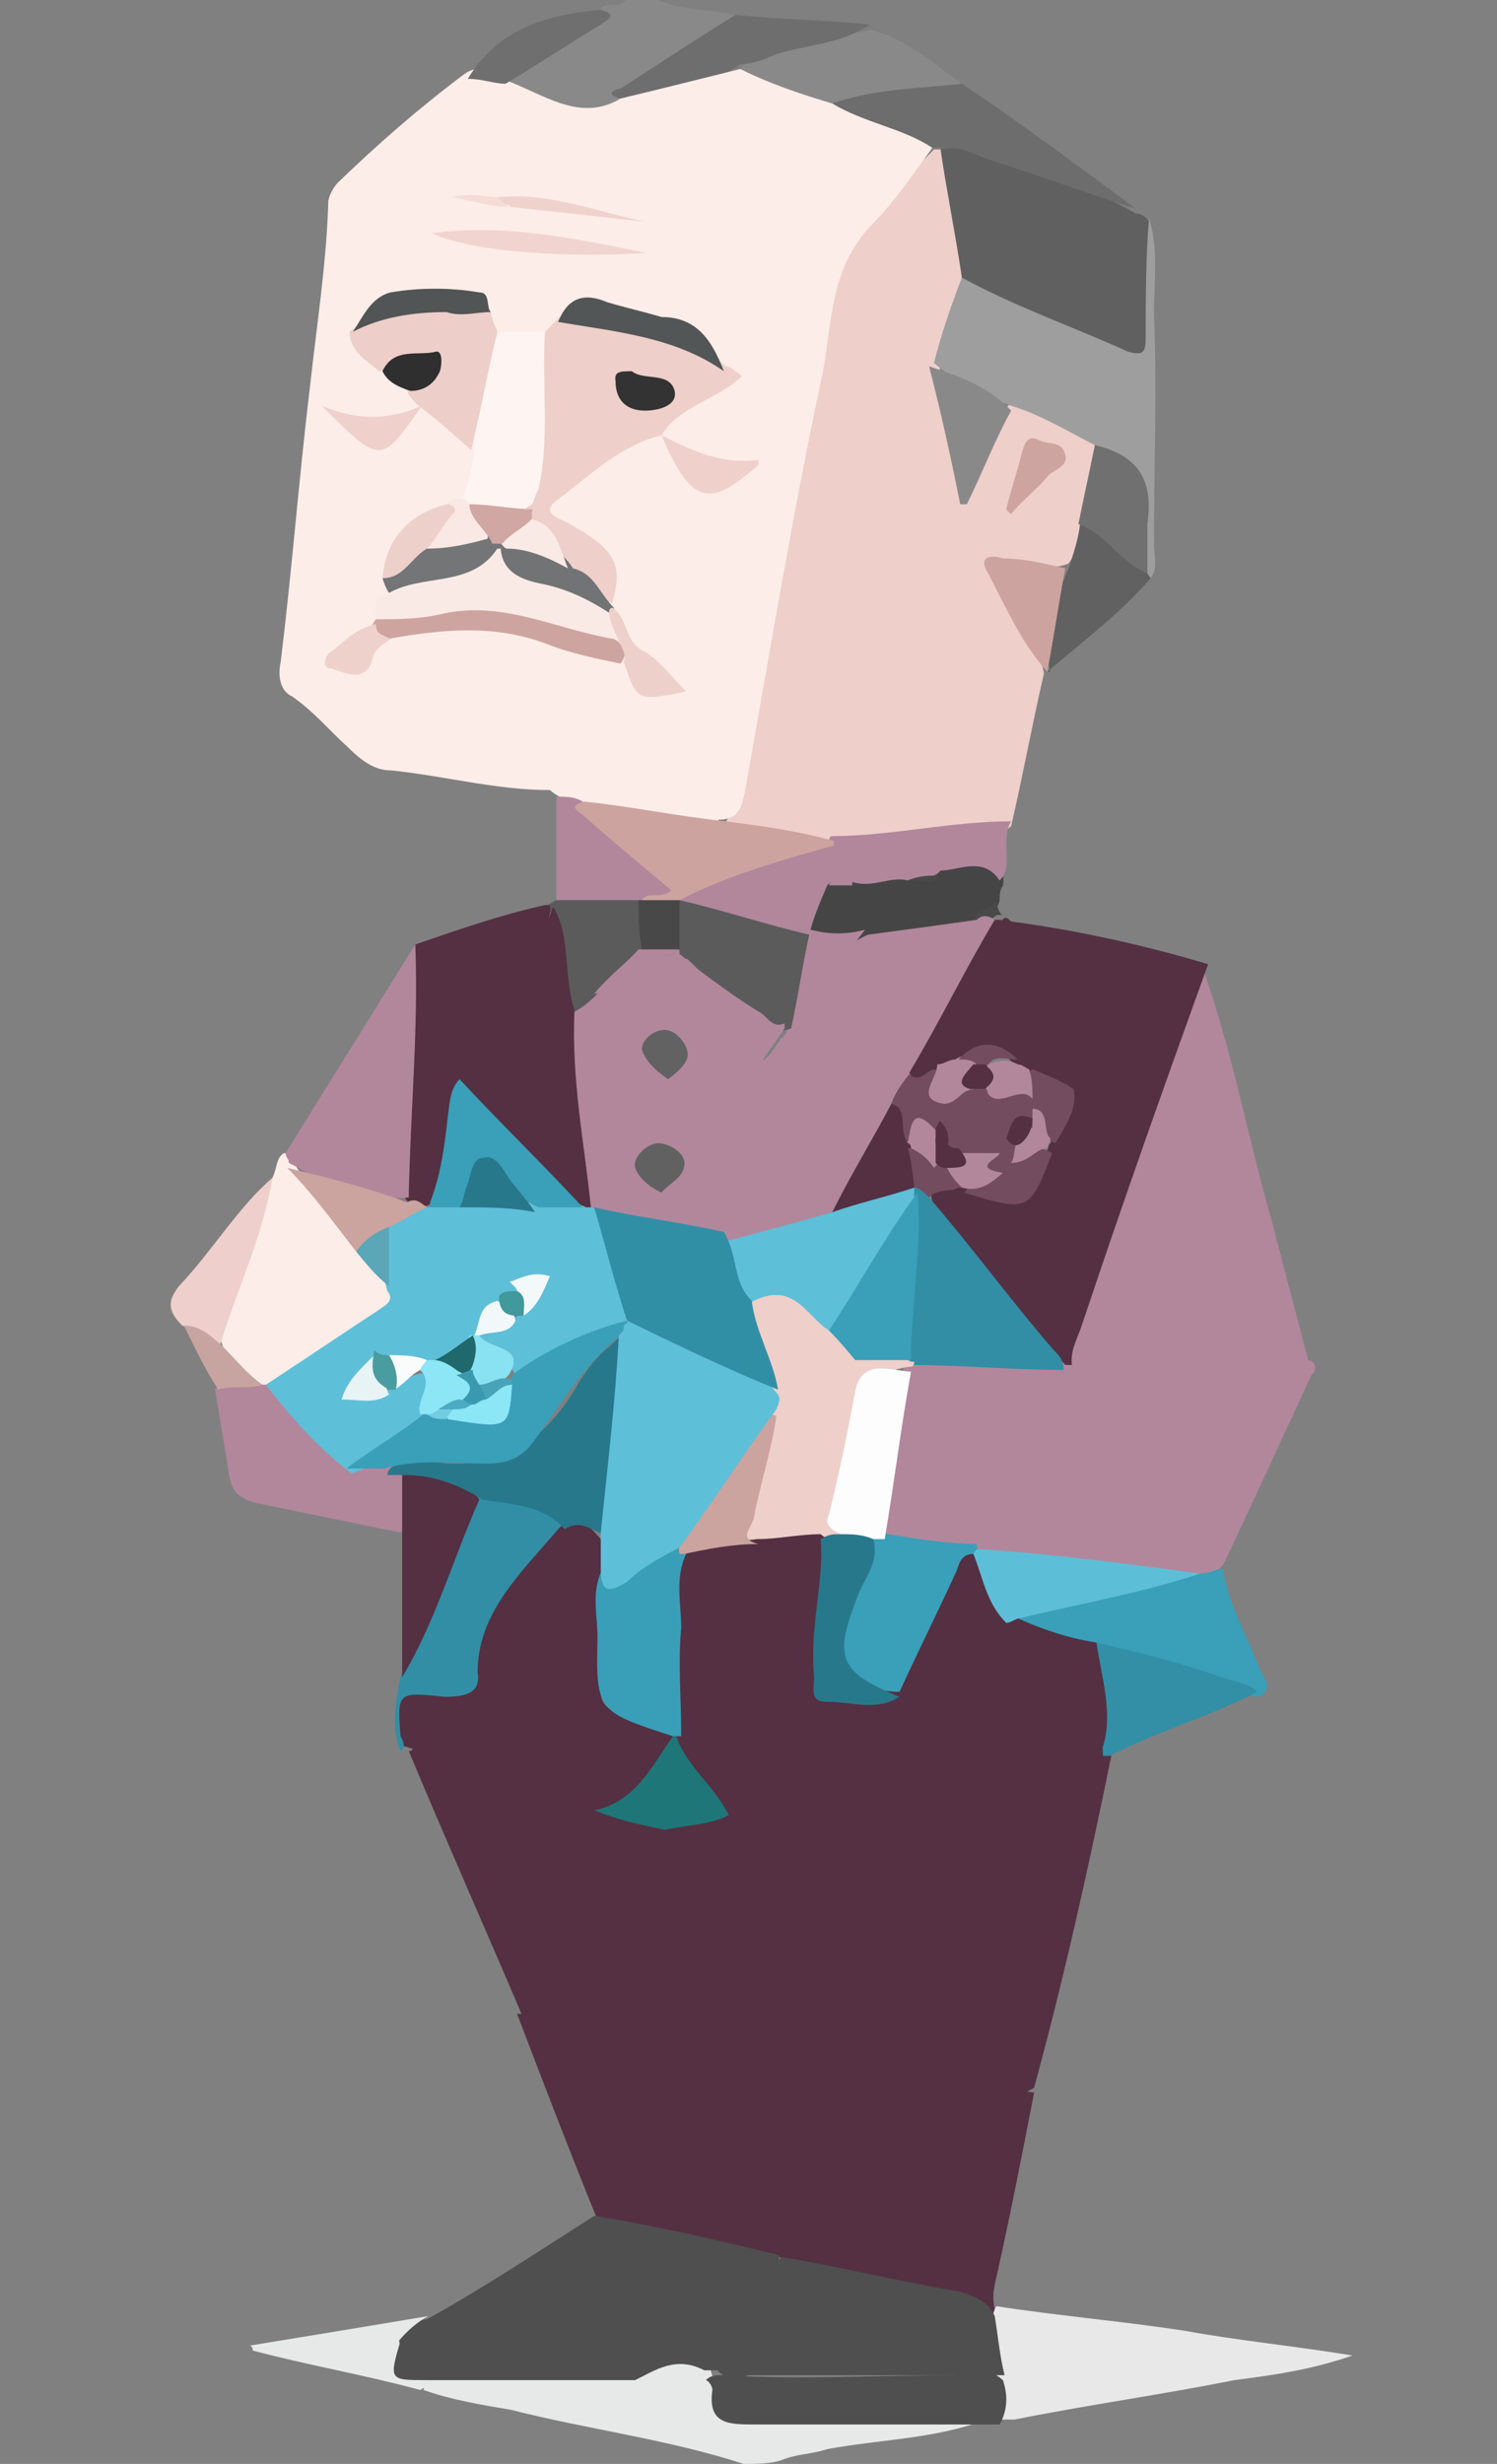 <?xml version="1.0" encoding="utf-8"?>
<!-- Generator: Adobe Illustrator 23.1.0, SVG Export Plug-In . SVG Version: 6.00 Build 0)  -->
<svg version="1.1" id="Capa_1" xmlns="http://www.w3.org/2000/svg" xmlns:xlink="http://www.w3.org/1999/xlink" x="0px" y="0px"
	 viewBox="0 0 91.2 150" style="enable-background:new 0 0 91.2 150;" xml:space="preserve">
<rect x="0" y="0" width="91.2" height="150" fill="#808080" stroke="none"/>
<style type="text/css">
	.st0{fill:#E7E8E8;}
	.st1{fill:#898989;}
	.st2{fill:#EECFCA;}
	.st3{fill:#543042;}
	.st4{fill:#B2879C;}
	.st5{fill:#606060;}
	.st6{fill:#9E9E9E;}
	.st7{fill:#E8E8E8;}
	.st8{fill:#3A9FB9;}
	.st9{fill:#4F4F4F;}
	.st10{fill:#6D6D6D;}
	.st11{fill:#328FA6;}
	.st12{fill:#6E6E6E;}
	.st13{fill:#464546;}
	.st14{fill:#616161;}
	.st15{fill:#4A494A;}
	.st16{fill:#FDEDE8;}
	.st17{fill:#318EA5;}
	.st18{fill:#5B5B5B;}
	.st19{fill:#EECFCB;}
	.st20{fill:#6F6F6F;}
	.st21{fill:#C8A4A0;}
	.st22{fill:#CDA39F;}
	.st23{fill:#707070;}
	.st24{fill:#8A8989;}
	.st25{fill:#CEA4A0;}
	.st26{fill:#1E7678;}
	.st27{fill:#FDFDFD;}
	.st28{fill:#5DBFD7;}
	.st29{fill:#734C5F;}
	.st30{fill:#FEF4F2;}
	.st31{fill:#EDCEC9;}
	.st32{fill:#FAEAE5;}
	.st33{fill:#535656;}
	.st34{fill:#525556;}
	.st35{fill:#F1D4CF;}
	.st36{fill:#727375;}
	.st37{fill:#747577;}
	.st38{fill:#EFD0CB;}
	.st39{fill:#EED0CB;}
	.st40{fill:#2F2F2F;}
	.st41{fill:#EFD1CC;}
	.st42{fill:#F0D2CD;}
	.st43{fill:#F9E8E4;}
	.st44{fill:#F5DCD7;}
	.st45{fill:#5EBFD8;}
	.st46{fill:#CBA39F;}
	.st47{fill:#5BA6B7;}
	.st48{fill:#28788C;}
	.st49{fill:#494849;}
	.st50{fill:#399FB8;}
	.st51{fill:#318FA5;}
	.st52{fill:#626161;}
	.st53{fill:#626262;}
	.st54{fill:#343333;}
	.st55{fill:#D0A7A3;}
	.st56{fill:#8CE6F5;}
	.st57{fill:#89E2F1;}
	.st58{fill:#E7F3F5;}
	.st59{fill:#F2F8FA;}
	.st60{fill:#1F686B;}
	.st61{fill:#F3F9FA;}
	.st62{fill:#FAFCFC;}
	.st63{fill:#499DA0;}
	.st64{fill:#40999B;}
	.st65{fill:#8BE6F5;}
	.st66{fill:#47A3B7;}
	.st67{fill:#71CDE1;}
	.st68{fill:#3B99AF;}
	.st69{fill:#4CAAC2;}
</style>
<g>
	<path class="st0" d="M45.3,150c-4.6-1.5-9.5-2.1-14.2-3.3c-1.8-0.3-3.6-0.6-5.3-1.2c0.3-1.2,1.3-0.9,2-0.9c2.7,0,5.4,0,8.2,0
		c0.7,0,1.6,0,2.3-0.3c1.6-0.3,3.3-1.5,5,0c0.6,2.4,2.3,2.7,4.3,2.4c3.3,0,6.6,0,9.9,0c0.9,0,1.8,0,2.6,0.6
		c-3.2,1.2-6.5,1.2-9.7,1.8c-0.9,0.3-1.8,0.3-2.6,0.6C47.1,150,46.1,150,45.3,150z"/>
	<path class="st1" d="M36.5,0.6c0.4-0.6,1.3,0,1.6-0.6c0.7,0,1.3,0,2,0c1.4,0.6,3.2,0.6,4.7,0.9c0.2,0.6-0.4,0.9-0.9,1.2
		c-2,1.2-4,2.7-6.1,3.9c-0.4,0.3,0.4,0.3,0.2,0.6c-2.6,1.5-4.7,0.3-7-0.9c-0.4-1.2,0.7-1.2,1.3-1.8C33.5,2.7,35.3,2.1,36.5,0.6z"/>
	<path class="st2" d="M63.6,41c-0.7,3-1.3,6.3-2,9.3c-1.1,0.9-2.5,0.6-3.8,0.6c-2.3,0.3-4.7,0.6-7,0.6c-1.6-0.3-3.3-0.3-5-0.6
		c-0.7,0-1.4,0-1.8-0.6c1-1.2,1.3-2.4,1.4-3.9c1.8-9.3,3.4-18.4,5.2-27.7c0.7-3.9,3.6-6.9,6.3-9.6c0.3,0,0.4,0,0.6,0
		c0.9,2.4,1.1,5.1,1.6,7.5c-0.3,1.8-1.4,3.6-1.9,5.4c0.3,2.7,1.3,5.1,1.6,7.5c1-1.5,1.4-3.6,2.9-5.1c2.2,0,3.9,0.9,5.3,2.4
		c0.2,1.8-0.6,3.3-0.9,4.8c-0.2,0.9-0.3,1.8-1,2.7c-1.4,0.6-2.7-0.3-4.3,0C61.1,36.7,63.2,38.6,63.6,41C63.6,40.7,63.6,41,63.6,41z"
		/>
	<path class="st3" d="M67.7,106.9c-1.4,6.9-2.9,13.6-4.7,20.2c-0.9,0.6-1.8,0.3-2.9,0c-4.7-0.6-9.5-0.9-14.1-1.5
		c-0.7,0-1.3-0.3-1.8-0.6c-0.6-0.3-0.9-0.9-1-1.8c-1-3.3-1.8-6.9-2.7-10.2c-0.2-0.6-0.3-1.2,0.2-1.8c1.1-0.9,2.7-0.6,4.2-1.2
		c6.8-1.2,13.5-2.4,20.3-3.6c0.7,0,1.6-0.3,2.3,0C67.2,106.6,67.6,106.6,67.7,106.9z"/>
	<path class="st4" d="M79.9,83.7c-1.8,3.9-3.6,7.8-5.3,11.4c-0.3,0.6-1,0.9-1.8,0.9c-4.5-0.6-8.9-1.2-13.4-1.5
		c-1.8-0.6-3.9,0-5.6-1.2c-0.3-0.3-0.4-0.9-0.3-1.2c0.6-3,0.7-6,1.6-9c0.2-0.3,0.3-0.3,0.4-0.6c0.9-0.3,1.8-0.3,2.9-0.3
		c2.2,0.3,4.3,0.3,6.3,0.3c0.3,0,0.6,0,0.7,0c4,0,7.9,0,12,0C78.5,82.8,79.4,82.5,79.9,83.7z"/>
	<path class="st3" d="M44.1,125c2.9,0.3,5.6,0.9,8.5,1.2c3.4,0.3,6.9,0.6,10.4,1.2c-0.7,3.6-1.4,7.2-2.2,10.8
		c-0.2,0.9-0.4,1.5-0.2,2.4c0.2,0.3,0.2,0.6,0,0.9c-3.2-1.8-7-1.8-10.5-2.7c-0.9-0.9-1.8-0.9-2.3-1.2c-0.2,0-0.3-0.3-0.6-0.3
		c-1.6-3.9-2.9-7.8-3.4-12C43.9,125,43.9,125,44.1,125z"/>
	<path class="st4" d="M79.9,83.7c-0.4-0.6-1.1-0.3-1.8-0.3c-4.3,0-8.6,0-12.8,0c-0.7-0.6-0.3-1.5-0.2-2.4c2.3-6.9,4.9-13.9,7.2-20.5
		c0.2-0.6,0.4-1.2,1-1.5c1.8,5.1,2.7,10.2,4.2,15.4c0.7,2.7,1.4,5.4,2.2,8.4C80.1,82.8,80.3,83.4,79.9,83.7z"/>
	<path class="st3" d="M73.6,58.7c-2.6,7.2-5.2,14.5-7.7,22c-0.3,0.9-0.7,1.5-0.6,2.4c-0.2,0-0.3,0-0.4,0c-2.7-3-5.3-6-7.7-9.3
		c-0.3-0.3-0.6-0.9-0.4-1.5c0.6-0.6,1.1-0.6,1.8-0.3c0.4,0,0.9,0.3,1.3,0.3c2.7,0.3,2.7,0.3,3.8-2.1c0.2-0.3,0.2-0.6,0.3-0.6
		c0.4-1.2,1.3-2.1,1-3.6c-1-2.7-2.5-5.4-3.6-8.1c-0.3-0.6-0.7-1.2-0.4-1.8c0.2-0.3,0.3-0.3,0.6,0C65.4,56.6,69.6,57.5,73.6,58.7z"/>
	<path class="st5" d="M58.6,16.9c-0.4-2.7-0.9-5.1-1.3-7.8c0.7-0.6,1.4-0.3,2.2,0c3.2,1.2,6.6,2.1,9.7,3.9c0.4,0,0.7,0.3,0.9,0.6
		c0.3,2.4,0,5.1,0.2,7.5c0,0.6-0.3,1.2-1,0.9C65.6,20.5,61.8,19.6,58.6,16.9C58.5,16.9,58.8,17.2,58.6,16.9z"/>
	<path class="st6" d="M58.6,16.9c3.3,1.8,6.8,3,10.1,4.5c1,0.3,1.1,0,1.1-0.9c0-2.4,0-4.8,0.2-7.2c0.6,1.8,0.3,3.9,0.3,5.7
		c0.2,4.8,0,9.3,0,14.2c0,0.6,0.3,1.5-0.3,2.1c-0.2,0-0.3-0.3-0.4-0.3c-0.3-1.2-0.2-2.4-0.2-3.3c0.2-1.5-0.2-3-1.8-3.6
		c-0.3,0-0.6-0.6-0.7-0.9c-1.8-0.9-3.2-1.8-5-2.4c-1.8-0.6-3.6-1.5-5-2.7C57.3,20.5,57.9,18.7,58.6,16.9z"/>
	<path class="st7" d="M60.5,141c0-0.3,0.2-0.6,0.2-0.6c3.9,0.6,7.6,0.9,11.5,1.5c3.3,0.6,6.5,0.9,10.2,1.5c-2.6,0.9-4.9,1.2-7.2,1.5
		c-4.5,0.9-8.9,1.5-13.4,2.4c-0.3,0-0.6,0-1,0c-0.2-0.9,0.2-1.8-0.3-2.7C60.5,143.4,59.8,142.2,60.5,141z"/>
	<path class="st8" d="M73.1,95.8c0.6,0,1-0.3,1.4-0.3c0.3,2.1,1.4,3.9,2.2,6c0.2,0.6,1,1.2,0,1.8c-3.4-0.3-6.6-1.5-10.1-2.4
		c-1.1-0.3-2.5-0.6-3.8-0.9c-0.7-0.3-1.4-0.3-1.8-0.9c0.3-0.9,1-0.9,1.8-0.9C66.4,97,69.6,95.8,73.1,95.8z"/>
	<path class="st9" d="M61.1,144.9c0.3,0.9,0.3,1.8-0.2,2.7c-0.3,0-0.4,0-0.7,0c-4.7,0-9.5,0-14.2,0c-1.6,0-2.9,0-2.6-2.1
		c0-0.3-0.3-0.6-0.4-0.6c0.3-0.3,0.6-0.3,1-0.3c4.7,0.3,9.5,0,14.2,0C59.1,144.3,60.1,144,61.1,144.9z"/>
	<path class="st10" d="M69.2,12.7c-3-0.9-6.1-2.1-9-3c-0.9-0.3-1.8-0.9-2.7-0.6C57.2,9,57.2,9,57,9c-2,0-3.8-1.2-5.6-1.8
		C51,6.9,50.6,6.6,50.7,6c2.6-1.2,5.2-1.5,7.9-0.9C62.2,7.5,65.8,10.2,69.2,12.7z"/>
	<path class="st1" d="M58.6,5.1c-2.7,0.3-5.3,0.3-7.9,1.2c-2.3,0-4.2-0.6-5.6-2.1c1.6-1.8,4-1.5,6.1-2.1c0.6-0.3,1.3,0,1.8-0.3
		C55.3,2.4,56.9,3.9,58.6,5.1z"/>
	<path class="st11" d="M66.8,100c2.6,0.6,5,1.2,7.6,2.1c0.7,0.3,1.6,0.3,2.2,0.9c-2.9,1.5-6.1,2.4-9,3.9c-0.2,0-0.3,0-0.4,0
		C67.1,104.5,66.3,102.4,66.8,100z"/>
	<path class="st12" d="M53,1.5c-1.8,1.2-3.8,1.2-5.7,1.8c-0.7,0.3-1.4,0.6-2.2,0.6C43,5.4,40.5,6.3,37.8,6c-1.1-0.3-0.2-0.6,0-0.6
		c2.3-1.5,4.6-3,7-4.5C47.6,1.2,50.3,1.2,53,1.5z"/>
	<path class="st13" d="M61.1,53.9c-0.2,0.3-0.2,0.6-0.2,0.9c-0.2,0.9-0.9,1.2-1.8,1.5c-2,0.6-4.2,0.6-6.3,0.9c-1.1,0-2.3,0.6-3.4,0
		c-0.7-1.2,0.2-2.4,0.9-3.3c0.6-0.3,1.1-0.6,1.8-0.6c1.1,0,2.5-0.3,3.6-0.3c0.7,0,1.4,0,2.2-0.3c0.7,0,1.6-0.3,2.3,0
		C60.6,53,61.3,53,61.1,53.9z"/>
	<path class="st4" d="M55.3,53.6c-1.1-0.3-2.3,0.6-3.6,0c-0.4-0.6-0.6-1.2-0.9-1.8c-0.2-0.3-0.3-0.3-0.3-0.6c0,0,0-0.3,0.2-0.3
		c3.6,0,7.2-0.9,10.9-0.9c-0.7,1.2,0.2,2.7-0.7,3.6c-1-1.5-2.5-0.6-3.6-0.6C56.8,53.6,56.1,53.3,55.3,53.6z"/>
	<path class="st14" d="M69.9,34.9l0.2,0.3c-1.8,2.1-4.2,3.9-6.3,5.7h0.2c-0.6-2.1,0.2-4.2,1.1-6.3c0.3-0.9,0.6-1.8,0.7-2.7
		C68,31.9,68.7,33.7,69.9,34.9z"/>
	<path class="st15" d="M59.3,55.7c0.4-0.3,1.1-0.3,1.4-0.9c0,0.3,0.2,0.9,0.4,0.9c-0.2,0-0.2,0-0.3,0c-0.2,0-0.3,0.3-0.6,0.3
		C60.1,56.3,59.7,56.3,59.3,55.7z"/>
	<path class="st16" d="M37.8,6c2.5-0.6,4.9-1.2,7.3-1.8c1.8,0.9,3.6,1.5,5.6,2.1c2,1.2,4.3,1.5,6.1,2.7c-1.1,1.5-2.3,3.3-3.8,4.8
		c-2.5,2.7-2.3,6-2.9,9c-1.8,8.4-3.2,16.9-4.7,25.3c-0.2,0.9-0.3,1.8-1.6,1.8c-0.6,0.6-1.3,0.6-2,0.3c-2.2-0.3-4.3-0.6-6.5-1.2
		c-0.6-0.3-1.1-0.3-1.8-0.9c-3.3,0-6.6-0.9-9.7-1.2c-1,0-1.8-0.6-2.7-1.5c-1-0.9-2-2.1-3.3-3c-0.7-0.3-0.9-1.2-0.7-2.1
		c0.7-5.7,1.1-11.1,1.8-16.9c0.4-3.6,1-7.5,1.1-11.1c0-0.3,0.3-0.9,0.6-1.2c2.5-2.4,4.9-4.5,7.7-6.6c0.9-0.6,1.6-0.3,2.3,0.3
		C33.1,5.7,35.3,7.5,37.8,6z"/>
	<path class="st3" d="M40.7,111.4c1,4.5,2.2,9,3.6,13.6l0,0c-0.3,0.3-0.7,0.3-1.1,0.3c-3.8-0.9-7.7-1.2-11.3-2.4
		c-2.3-5.4-4.7-10.8-7-16.3c0.2,0,0.2,0,0.3-0.3c0.7-0.3,1.4,0,2,0.3c3.2,1.2,6.5,2.1,9.7,3.3C37.8,110.5,39.4,110.2,40.7,111.4z"/>
	<path class="st3" d="M31.5,122.6c2.7,0,5.2,0.9,7.9,1.2c1.6,0.3,3.2,0.6,4.7,0.9c1.1,4.2,2.3,8.1,3.6,12.3
		c-0.6,0.3-1.1,0.3-1.8,0.3c-2.7-0.6-5.4-1.2-8.2-1.5c-0.6,0-1.1-0.3-1.4-0.9C34.6,130.7,33.1,126.8,31.5,122.6z"/>
	<path class="st9" d="M36.2,134.9c3.8,0.6,7.6,1.5,11.3,2.4l0,0c-0.4,2.4-1.3,4.5-3.6,5.7c-6.3,0-12.7,0.3-19,0
		c-0.7-0.3-0.7-0.6-0.2-1.2c0.4-0.3,0.9-0.6,1.3-0.6C29.6,139.2,32.9,137,36.2,134.9z"/>
	<path class="st16" d="M16.6,71.7c0.3-0.6,0.2-1.2,0.7-1.5c0.3,0,0.4,0.3,0.6,0.6c1.1,1.8,2.9,3.3,4.2,5.1c0.6,0.9,1.3,1.5,2,2.4
		c0.4,0.6,0.2,1.2-0.4,1.5c-2.3,1.5-4.6,3.3-7.2,4.5c-0.2,0-0.4,0-0.6,0c-1-0.9-2.3-1.5-2.5-3C14.1,78,15,74.7,16.6,71.7z"/>
	<path class="st3" d="M25.3,57.5c2.6-0.9,5.2-1.8,7.9-2.4c0.2,0,0.3,0,0.4,0c-0.2,1.5-1.1,3-1.8,4.2c-1.3,2.1-2.5,4.2-3.4,6.6
		c-0.6,1.8-0.7,3.9-1.3,5.7c-0.2,0.6-0.2,1.5-1.1,1.8c-0.7,0-1.1,0-1.4-0.6c-0.2-0.3-0.2-0.6-0.2-0.6c-0.2-4.2,0.6-8.4,0.4-12.7
		C24.7,58.7,25,58.1,25.3,57.5z"/>
	<path class="st4" d="M25.3,57.5c0.2,5.1-0.3,10.2-0.4,15.4c-2.7,0.3-5-0.9-7.3-2.1c0-0.3-0.2-0.3-0.2-0.6
		C20,66,22.7,61.7,25.3,57.5z"/>
	<path class="st4" d="M15.9,84.3c0.2,0,0.3,0,0.3,0c1.6,0.6,2.3,2.4,3.6,3.6c0.6,0.3,0.9,1.2,1.6,1.2c0.7,0,1.4,0,2.2,0
		c0.4,0,0.9,0.3,1.1,0.6c0.4,1.2,0.7,2.4-0.3,3.6c-2.9-0.6-5.9-1.2-8.8-1.8c-1-0.3-1.4-0.6-1.6-1.5c-0.3-1.8-0.6-3.6-0.9-5.4
		C13.9,83.4,15,84,15.9,84.3z"/>
	<path class="st17" d="M24.4,106.6c-0.6-1.5-0.3-3,0-4.5c0.9-3.3,2.5-6.3,3.6-9.3c0.3-0.6,0.6-1.2,1.1-1.8c2,0,4,0,5.3,1.8
		c-0.3,1.2-1.3,2.1-2.2,3c-1.3,1.5-2,3-2.3,4.8c-0.4,2.7-0.6,2.7-3.3,3c-1.1,0-1.8,0.3-1.8,1.5C25,105.7,25,106,24.4,106.6
		L24.4,106.6z"/>
	<path class="st3" d="M29.2,91.3c-1.6,3.6-2.7,7.5-4.7,10.8c0-2.7,0-5.7,0-8.7c0-1.2,0-2.4,0-3.9C26.3,89.2,28.3,89.8,29.2,91.3z"/>
	<path class="st0" d="M26.1,141c-0.6,0.3-1.3,0.9-1.8,1.5c0.3,1.5,1.3,1.8,2.7,1.8c3,0,6.1,0,9,0c0.9,0,1.8,0,2.6,0.6
		c-3.3,0.6-6.8,0-10.1,0.3c-1,0-2-0.3-2.9,0.3c-3.3-0.9-6.8-1.5-10.2-2.4c0,0,0-0.3-0.2-0.3C18.9,142.2,22.5,141.6,26.1,141z"/>
	<path class="st18" d="M33.5,55.1c-0.2,0-0.2,0-0.3,0c0.3,0,0.6-0.3,0.7-0.3c1.4-0.9,3.2-0.6,4.6-0.3c0.2,0,0.4,0.3,0.6,0.3
		c0.6,0.9,0.4,1.8,0.3,2.7c-0.6,1.2-2,2.1-2.9,3.3c-0.6,0.3-1,1.2-2,0.6C33.5,59.3,33.8,57.2,33.5,55.1z"/>
	<path class="st4" d="M39.1,54.8c-1.8,0-3.4,0-5.2,0c0-2.1,0-4.2,0-6.3c0.6,0,1.1,0,1.6,0.3c1,1.8,3.2,2.7,4.5,4.2
		c0.4,0.3,1.3,0.6,1,1.5C40.7,55.1,39.8,54.8,39.1,54.8z"/>
	<path class="st19" d="M16.6,71.7c-0.6,3.6-2.2,6.9-3.2,10.2c-1.1,0.3-1.4-0.9-2.3-1.2c-0.9-0.9-0.9-1.5-0.2-2.4
		C12.9,76.2,14.5,73.5,16.6,71.7z"/>
	<path class="st20" d="M30.8,5.1c-0.7,0-1.4-0.3-2.3-0.3c1.8-3,4.7-3.9,8.1-4.2c1.1,0.3,0.4,0.6,0,0.9C34.6,2.7,32.8,3.9,30.8,5.1z"
		/>
	<path class="st21" d="M11.2,80.7c1,0,1.6,0.6,2.3,1.2c0.9,0.9,1.6,1.8,2.5,2.4c-0.9,0.3-1.8,0-2.7,0.3
		C12.5,83.4,11.8,81.9,11.2,80.7z"/>
	<path class="st9" d="M38.7,144.9c-4.2,0-8.5,0-12.7,0c-2.3,0-2.3,0-1.6-2.4c6.8,0,13.4,0,20.1,0c0.6,0.9,0,1.5-0.7,1.8
		c-0.3,0-0.6,0-0.9,0C41.2,143.4,39.9,144.3,38.7,144.9z"/>
	<path class="st22" d="M39.1,54.8c0.4-0.6,1.1,0,1.8-0.6c-1.8-1.5-3.6-3-5.3-4.5c-0.3-0.3-1.1-0.6,0-0.9c2.9,0.3,5.7,0.9,8.6,1.2
		c2.3,0.3,4.5,0.6,6.6,1.2v0.3c-0.4,0.6-1.1,0.9-1.8,1.2c-2.6,0.9-5,1.8-7.6,2.7C40.3,55.4,39.6,55.4,39.1,54.8L39.1,54.8z"/>
	<path class="st23" d="M69.9,34.9c-1.6-0.6-2.5-2.4-4.2-3c0.3-1.5,0.7-3.3,1-4.8c2.6,0.6,3.6,2.1,3.2,4.8
		C69.9,32.8,69.9,33.7,69.9,34.9z"/>
	<path class="st24" d="M56.6,22.3c1.8,0.6,3.6,1.2,5,2.7c-1,1.8-1.8,3.9-2.7,5.7c-0.2,0-0.3,0-0.4,0C57.9,27.7,57.3,25,56.6,22.3z"
		/>
	<path class="st22" d="M64.9,34.6c-0.4,2.1-0.7,4.2-1.1,6.3c-1.6-1.8-2.5-3.9-3.6-6c-0.6-0.9,0-1.2,0.9-0.9
		C62.4,34,63.6,34.3,64.9,34.6z"/>
	<path class="st25" d="M61.3,31c0.3-1.2,0.7-2.4,1-3.6c0.2-0.6,0.4-0.9,1-0.6c0.6,0.3,1.4,0,1.6,0.9c0.2,0.6-0.6,0.9-1,1.2
		c-0.7,0.9-1.6,1.5-2.3,2.4C61.7,31.3,61.5,31.3,61.3,31z"/>
	<path class="st3" d="M66.8,100c0.3,2.1,1.1,4.5,0.3,6.6c-6.9,1.2-13.8,2.4-20.8,3.6c-0.6,0-1.3,0-1.8,0.3c-1.8-1.5-3.2-3-3.8-5.4
		c-0.2-2.7,0-5.4,0-8.4c0-0.9,0-1.8,0.7-2.4c1.4-0.9,3.2-0.6,4.6-1.2c1.3,0,2.6-0.9,4,0c0.7,1.2,0.4,2.4,0.3,3.6
		c-0.2,1.2-0.3,2.7-0.3,3.9c0,2.1,0.3,2.1,2.5,2.1c0.6,0,1,0,1.6-0.3c1.8-2.1,2.3-4.5,3.6-6.9c0.4-0.6,0.4-1.5,1.6-1.5
		c1,1.2,1.6,2.7,2,4.2C63.2,99.1,64.9,99.7,66.8,100z"/>
	<path class="st26" d="M41.2,105.7c0.6,1.8,2.3,3,3.2,4.8c-1.1,0.6-2.6,0.6-3.9,0.9c-1.4-0.3-2.9-0.6-4.3-1.2c1.8-1.2,3-3,4.6-4.5
		C41,105.7,41.1,105.7,41.2,105.7z"/>
	<path class="st17" d="M56.6,72.9c2.6,3,5,6.3,7.6,9.3c0.3,0.3,0.6,0.6,0.6,1.2c-3.2,0-6.1-0.3-9.3-0.3c-0.2,0-0.2,0-0.3-0.3
		c-0.4-0.9-0.4-1.8-0.3-3c0.3-2.1,0.3-4.5,0.4-6.6c0-0.3,0.2-0.6,0.3-0.9C56.3,71.7,56.5,72.3,56.6,72.9z"/>
	<path class="st8" d="M59.3,94.6c-0.9,0-0.9,0.9-1.1,1.2c-1.1,2.4-2.3,4.8-3.4,7.2c-3,0-4.7-2.4-3.6-4.8c0.7-1.5,1.4-3.3,2-4.8
		c0.3,0,0.6-0.3,0.9,0c1.8,0.3,3.8,0.6,5.4,0.6C59.5,94.3,59.5,94.6,59.3,94.6z"/>
	<path class="st2" d="M50,93.4c-1.3,0-2.6,0.3-3.9,0.3c-1.6,0.3-1-0.9-0.9-1.5c0.4-2.1,1.1-4.2,1.6-6.3c0.2-0.3,0.3-0.6,0.6-0.9
		c1.4-1.2,3.3-1.5,4.9-2.4c1.1,0,2.2-0.3,3.2,0.3h0.2c0,0,0,0.3-0.2,0.3c-3,0.3-3.3,2.7-3.6,4.8c-0.3,1.8-1,3.6-0.6,5.4
		C50.7,93.7,50.3,93.7,50,93.4z"/>
	<path class="st27" d="M51.2,93.4c-0.6-0.3-1-0.6-0.7-1.2c0.6-2.4,1.1-4.8,1.6-7.5c0.4-2.1,2.3-1.2,3.4-1.2c-0.6,3.3-1,6.6-1.6,10.2
		c-0.3,0-0.4,0-0.7,0C52.5,94,51.8,94,51.2,93.4z"/>
	<path class="st28" d="M59.3,94.6l0.2-0.3c4.6,0.3,9.2,0.9,13.6,1.5c-3.6,1.2-7.2,1.8-10.9,2.7c-0.3,0-0.6,0.3-0.9,0.3
		C60.1,97.6,59.9,96.1,59.3,94.6z"/>
	<path class="st9" d="M43.7,144.3c0.3-0.6,0.6-1.2,0.7-1.8c1-1.8,2-3.6,3.2-5.1c3.6,0.6,7.2,1.5,10.8,2.1c1,0.3,1.8,0.6,2.2,1.5
		c0.2,1.2,0.3,2.4,0.6,3.6c-5.2,0-10.4,0-15.6,0C44.8,144.9,44.3,144.9,43.7,144.3z"/>
	<path class="st3" d="M60.6,56c0.2,0,0.3,0,0.4,0c1,3,2.7,6,3.9,9c0.2,0.3,0.3,0.6,0.3,0.9c-1,0.6-1.6-0.6-2.5-0.6
		c-0.3,0-0.7-0.3-1-0.6c-1.1-1.2-2.3-0.9-3.4,0c-0.4,0.3-0.9,0.3-1.1,0.6c-0.7,0-1.4,0.9-1.8,0c0.4-2.1,2-3.9,3-6
		C58.9,58.1,59.2,56.6,60.6,56z"/>
	<path class="st29" d="M64.1,70.2c-1.4,3.6-1.4,3.6-5.4,2.4c0,0,0.2,0,0.2-0.3c0.4-0.3,1.8,0,1.1-1.5c-0.2-0.3,0.4-0.6,0.6-0.9
		s0.4-0.6,0.7-0.6c0.4,0,0.7,0.3,1,0.3c0.2,0.3,0,0.9,0.7,0.3C63.2,69.9,63.6,69.9,64.1,70.2z"/>
	<path class="st29" d="M62.9,65.1c0.7,0.3,1.6,0.6,2.5,1.2c0.3,1.2-0.6,2.4-1.1,3.3c-1-0.3-0.9-1.2-1.4-1.8
		c-0.2-0.3-0.2-0.6-0.3-0.9C62.4,66,62.4,65.4,62.9,65.1z"/>
	<path class="st29" d="M56.6,72.9c-0.3-0.3-0.6-0.6-0.9-0.6c-0.2,0-0.2,0-0.2-0.3c-0.3-0.6-0.7-1.2-0.3-2.1c0.9-0.6,1.1,0.3,1.8,0.6
		c0.2,0.3,0.7,0.3,1,0.6c0.3,0.3,0.7,0.6,0.6,1.2h-0.2C57.9,72.6,57.2,72.3,56.6,72.9z"/>
	<path class="st4" d="M62.9,67.5c1.1,0,0.6,1.5,1.1,1.8c0,0.3-0.2,0.3-0.2,0.6c-0.7,0-1.1,0.9-2.2,0.9c0.2-0.3,0.2-0.9,0.3-1.2
		c-0.2-0.6,0.3-0.9,0.3-1.5C62.7,67.8,62.8,67.8,62.9,67.5z"/>
	<path class="st4" d="M60.6,56c-1.8,3-3.4,6.3-5.2,9.3c-0.2,0.9-0.4,1.5-0.7,2.1c-1.4,2.1-2.3,4.5-3.9,6.3c-2,1.2-4.5,1.5-6.8,2.1
		c-2.6-0.3-5.3-0.9-7.9-1.8c-0.3-0.3-0.6-0.3-0.6-0.6c-0.7-3.3-1-6.6-1.4-9.9C34,63,34,62.3,34.8,61.7c0.6-0.3,1-0.6,1.6-1.2
		c1.6-0.9,2.9-2.4,5-2.4c0.3,0,0.6,0.3,0.7,0.3c1,1.8,2.2,3.3,3.2,4.8c1,1.8,1.1,1.8,2.3,0c0.2,0,0.2-0.3,0.3-0.3
		c1.1-1.5,2.2-3,3.2-4.5c0.4-0.6,1-1.2,1.8-1.5c2.3-0.3,4.5-0.6,6.6-0.9C59.8,55.7,60.2,55.7,60.6,56z"/>
	<path class="st4" d="M41.4,54.8c2.9-1.5,6.1-2.4,9.3-3.3c0.2,0,0.3,0.3,0.4,0.3c0.4,0.9-0.2,1.5-0.7,2.1c-0.4,0.9-0.9,2.1-1.1,3
		c-0.2,0-0.2,0-0.3,0C46.2,56.6,43.9,56.3,41.4,54.8C41.5,54.8,41.4,54.8,41.4,54.8z"/>
	<path class="st4" d="M52.7,56.6c-1.6,2.1-3.2,4.2-4.6,6.3c-0.2,0-0.3-0.3-0.3-0.6c0.2-1.8,0.3-3.9,1.6-5.7l0,0
		C50.5,56.9,51.6,56.9,52.7,56.6z"/>
	<path class="st4" d="M50.5,53.9c0.3-0.6,0.6-1.5,0.7-2.1c0.7,0.6,0.9,1.2,0.7,2.1C51.3,53.9,50.9,53.9,50.5,53.9z"/>
	<path class="st15" d="M55.3,53.6c0.7-0.3,1.3-0.3,2-0.3C56.8,53.9,56.1,53.6,55.3,53.6z"/>
	<path class="st2" d="M33.2,20.2c0.3-0.3,0.6-0.6,0.9-0.9c3.8,0,7.3,0.3,10.1,3c0.3,0,0.6,0.3,1,0.6c-1.6,1.5-3.8,1.8-4.9,3.6l0,0
		c-2.5,0.6-4.3,2.4-6.3,3.9c-1.3,0.9,0.3,1.2,0.7,1.5c2.7,1.5,3.3,2.4,2.6,4.8c-1.3-0.3-1.6-1.5-2.6-2.1c-0.7-1.2-1.6-2.1-2.5-3.3
		c-0.2-0.3-0.2-0.6,0-0.9c0.6-2.4,0.4-4.8,0.6-7.5C32.6,22,32.4,21.1,33.2,20.2z"/>
	<path class="st30" d="M33.2,20.2c-0.2,3.3,0.3,6.6-0.4,9.6c-0.2,0.3-0.2,0.6-0.4,0.9c-1.3,0.9-2.5,0.3-3.8,0
		c-0.2,0-0.3-0.3-0.4-0.3c0.3-0.9,0.6-2.1,0.7-3c-0.3-2.4,0-4.8,1.6-7.2C31.3,20.2,32.2,20.2,33.2,20.2z"/>
	<path class="st31" d="M30.3,20.2c-0.6,2.4-1,4.8-1.6,7.2c-1-0.9-2-1.8-3.2-2.7l0,0c-0.3-0.3-0.6-0.6-0.7-0.9c0.2-0.6,1.6-0.6,1-1.5
		c-0.4-0.6-1.3,0-1.8,0c-0.3,0-0.6,0.3-0.9,0.3c-0.7-0.6-1.8-1.2-1.8-2.4c2.6-2.4,5.4-1.8,8.6-1.2C30,19.6,30.2,19.9,30.3,20.2z"/>
	<path class="st32" d="M22.9,37.7c0-0.6-0.3-1.5,0.9-1.5c0.3-0.6,0.9-0.6,1.4-0.9c1.8-0.3,3.6-0.9,5.2-1.8c1,1.2,2.3,1.8,3.9,2.4
		c1.1,0.3,2.3,0.9,3,1.8c0.3,0.3,0.7,0.9,0.2,1.2c-1.1,0.3-2.2,0-3.2-0.3c-2.9-0.9-5.7-1.2-8.8-0.6C24.5,38,23.7,38.3,22.9,37.7z"/>
	<path class="st25" d="M22.9,37.7c1.3,0,2.6,0,3.9-0.3c3.8-0.9,7,0.9,10.6,1.5c0.6,0.3,0.9,0.9,0.4,1.5c-1.4-0.3-3-0.6-4.5-1.2
		c-3.2-1.2-6.3-0.9-9.7-0.3c-0.9,0.3-1.1,0-0.9-0.9C22.9,37.7,22.9,37.7,22.9,37.7z"/>
	<path class="st33" d="M44.1,22.6c-3-2.1-6.6-2.4-10.1-3c0.6-1.5,1.6-1.8,3-1.2c1,0.3,2.3,0.6,3.3,0.9
		C42.5,19.3,43.4,20.8,44.1,22.6z"/>
	<path class="st34" d="M29.9,19c-0.9,0-1.8,0.3-2.7,0c-2,0-4,0.3-5.7,1.2c0.6-0.9,1.1-2.1,2.3-2.4c1.8-0.3,3.6-0.3,5.4,0
		C29.9,17.8,29.6,18.7,29.9,19z"/>
	<path class="st35" d="M39.4,15.4c-4.6,0.3-10.5,0-13.1-1.2C30.8,13.6,34.9,14.5,39.4,15.4z"/>
	<path class="st36" d="M37.1,37.3c-1.4-0.9-2.7-1.5-4.3-1.8c-1.4-0.3-2.2-0.9-2.3-2.1c0.2,0,0.3-0.3,0.6-0.3c1.4,0,2.9,0,3.8,1.5
		c1.3,0.3,1.6,1.5,2.5,2.4v0.3C37.2,37.3,37.2,37.3,37.1,37.3z"/>
	<path class="st37" d="M30.9,33.4c-0.2,0-0.3,0-0.6,0c-1.6,2.4-4.5,1.5-6.6,2.7c-0.2-0.3-0.3-0.6-0.4-0.9c0.7-0.9,1.6-1.8,2.9-2.4
		c1.1-0.3,2.3-0.3,3.6-0.6c0.2,0,0.4,0,0.6,0C30.6,32.8,30.9,33.1,30.9,33.4z"/>
	<path class="st38" d="M40.3,26.5c1.8,0.9,3.6,1.8,5.9,1.5c0,0.3,0,0.3,0,0.3C43.2,31,42.1,30.7,40.3,26.5L40.3,26.5z"/>
	<path class="st39" d="M37.1,37.3c0,0,0-0.3,0.2-0.3c1,0.6,0.7,2.1,2,2.7c1,0.6,1.6,1.5,2.5,2.4c-3,0.6-3,0.6-3.8-1.8
		c0.2-0.6-0.2-0.9-0.4-1.5C37.4,38.3,37.2,38,37.1,37.3z"/>
	<path class="st39" d="M26,33.4c-1,0.6-1.4,1.8-2.7,1.8c0.2-2.4,1.6-3.9,3.9-4.5c0.7-0.3,1,0,0.7,0.6C27.7,32.2,26.9,32.8,26,33.4z"
		/>
	<path class="st38" d="M25.7,24.7c-2.5,3.6-2.5,3.6-6.1,0C21.7,25.6,23.7,25.6,25.7,24.7L25.7,24.7z"/>
	<path class="st40" d="M23.3,22.6c0.7-1.5,2.2-0.9,3.3-1.2c0.4,0,0.3,0.9,0.2,1.2c-0.4,0.9-1.1,1.2-1.8,1.2
		C24.1,23.5,23.6,23.2,23.3,22.6z"/>
	<path class="st41" d="M22.9,38c0,0.6,0.3,0.6,0.9,0.9c-0.4,0.3-1,0.6-1.1,1.2c-0.4,1.5-1.6,0.9-2.5,0.6c-0.6,0-0.4-0.6-0.2-0.9
		C20.9,39.2,21.5,38.3,22.9,38z"/>
	<path class="st42" d="M30.3,12c3.2-0.3,6.1,0.9,9,1.5c-2.7-0.3-5.4-0.6-8.2-0.9C31,12.3,30.2,12.7,30.3,12z"/>
	<path class="st43" d="M26,33.4c0.6-0.6,1-1.5,1.6-2.1c0.3-0.3,0-0.6-0.4-0.6c0.2-0.3,0.4-0.3,0.7-0.3c0.2,0,0.3,0,0.4,0
		c0.7,0.6,1.6,1.2,1.4,2.4C28.6,33.1,27.4,33.4,26,33.4z"/>
	<path class="st44" d="M30.3,12c0.3,0.3,0.6,0.6,0.7,0.6c-1,0-2-0.3-3.4-0.6C28.8,11.7,29.6,12,30.3,12z"/>
	<path class="st3" d="M41,105.7c-1.3,1.8-2.2,3.9-4.7,4.5c-3.9-1.2-7.7-2.7-11.7-3.9c0-0.3-0.2-0.6-0.2-0.6
		c-0.2-2.7-0.2-2.7,2.7-2.4c1.4,0,2.2-0.3,2-1.5c0-3.6,2.6-6,4.9-8.7c1.1-1.2,1.8-0.3,2.6,0.6c0.3,0.6,0.3,1.5,0.2,2.1
		c-0.4,2.4-0.2,4.8-0.2,7.2c0,0.9,0.7,1.2,1.6,1.5C39.4,104.8,40.3,104.8,41,105.7z"/>
	<path class="st45" d="M36,73.5c0.2,0,0.3,0.3,0.4,0.3c1.3,1.8,1.8,4.2,2.2,6.3c0,0.3-0.2,0.3-0.2,0.6c-2.3,1.2-4.7,2.1-6.9,3.3
		c-0.3-1.2-1.8-1.5-2.2-2.7c0.6-0.6,1.6-0.9,2.3-1.2c0.2,0,0.3-0.3,0.4-0.3c0.3,0,0.4-0.3,0.6-0.6c0.2-0.3,0.4-0.6,0-0.6
		c-0.4-0.3-0.7,0-0.7,0.6c-0.3,0.3-0.7,0.3-1,0.6c-0.7,0.3-0.7,1.2-1.4,1.8c-0.2,0-0.2,0.3-0.3,0.3c-0.6,0.6-1.6,1.2-2.5,1.5
		c-0.2,0-0.3,0-0.6,0c-0.7,0-1.4-0.3-2-0.3c-0.3,0-0.6,0-0.7,0c-0.7,0.3-1.1,0.9-1.4,1.5c0.6,0.3,1.3,0,1.8,0c0.2,0,0.3,0,0.4-0.3
		c0.7-0.3,1.1-0.9,2-0.6c0.9,0.9,0.2,1.8,0.2,2.7c-1.3,1.8-3.2,2.7-5,3.3c-2.3-1.8-3.8-3.6-5.2-5.4c2.3-1.5,4.5-3,6.8-4.5
		c0.4-0.3,1.1-0.6,0.6-1.2c-0.4-1.5-0.6-2.7-0.2-3.9c0.6-0.9,1.8-1.2,2.7-1.2c0.6-0.3,1.3-0.3,2-0.3c1.4,0,2.9,0,4.5,0
		c0.9,0,1.8,0,2.7,0.3C35.5,73.2,35.6,73.5,36,73.5z"/>
	<path class="st46" d="M26,73.5c-0.7,0.3-1.6,0.9-2.3,1.2c-0.6,0.6-1.1,1.2-2,1.5c-1.4-1.8-2.7-3.6-4.2-5.1c2.5,0.6,4.9,1.2,7.3,2.1
		C25.3,72.9,25.6,73.2,26,73.5c0.2,0,0.3,0,0.2,0H26z"/>
	<path class="st47" d="M21.7,76.2c0.4-0.6,1.1-1.2,2-1.5c0,1.2,0,2.4,0,3.6C22.9,77.7,22.2,76.8,21.7,76.2z"/>
	<path class="st3" d="M36,73.5c-0.2,0-0.3,0-0.3,0c-1.4-0.6-2.2-1.8-3.2-2.7c-1-1.2-2.3-2.1-3.3-3.3c-0.4-0.6-1.1-0.9-1-1.8
		c1-3,2.9-5.7,4.5-8.4c0.3-0.6,0.7-1.2,1-2.1c1.1,1.8,0.6,4.2,1.3,6.3C34.8,65.7,35.6,69.6,36,73.5z"/>
	<path class="st8" d="M28,65.7c2.5,2.7,5,5.1,7.5,7.8c-0.9,0-1.8,0-2.7,0c-0.7-0.3-1.3-0.9-1.8-1.5c-1-1.2-1.1-1.2-1.8,0.3
		c-0.3,0.6-0.4,0.9-1,1.2c-0.7,0-1.4,0-2,0c0,0,0,0,0-0.3c0.7-1.8,0.9-3.6,1.1-5.4C27.4,67.2,27.4,66.3,28,65.7z"/>
	<path class="st48" d="M36.7,93.4c-0.7-0.3-1.4-0.9-2.3-0.3c-1.3-1.5-3.2-1.5-5-1.8c-1.4-0.9-3-1.5-4.7-1.5c-0.4,0-0.9,0-1.1,0
		c0-0.3,0.3-0.6,0.6-0.6c0.6-0.3,1-0.3,1.6-0.3c4.5,0.9,7.5-1.2,9.5-4.8c0.4-0.6,1-1.5,1.8-2.1c0.4-0.3,0.9-1.2,1.6-0.3
		c0.6,1.2,0.2,2.4,0,3.9c-0.2,2.1-0.4,3.9-0.6,6C37.4,92.2,37.2,92.8,36.7,93.4z"/>
	<path class="st8" d="M37.8,81.3c-2.3,1.8-3.8,4.5-5.4,6.6c-0.7,0.9-1.6,1.2-2.7,1.2c-2.2,0-4.2-0.3-6.3,0.3c-0.7,0-1.6,0-2.3,0
		c1.6-1.2,3.2-2.1,4.7-3.3c0.2,0,0.3,0,0.4,0c0.4,0,0.9,0,1.3,0c2.7,0.3,2.7,0.3,3.3-1.5c0-0.3,0.2-0.3,0.2-0.6c0.2,0,0.2,0,0.2-0.3
		c2-1.5,4.6-2.7,7-3.3C38.3,81,38.5,81.3,37.8,81.3z"/>
	<path class="st49" d="M38.9,54.8c0.7,0,1.6,0,2.5,0l0,0c0.7,0.9,0.7,2.1,0.2,3c-0.9,0-1.6,0.6-2.5,0C38.9,56.6,38.9,55.7,38.9,54.8
		z"/>
	<path class="st4" d="M38.9,57.8c0.7,0,1.6,0,2.3,0c0.2,0,0.2,0,0.2,0.3c0,0,0,0-0.2,0c-1.3,0-2.2,0.9-3.2,1.5
		c-0.6,0.3-1.1,0.9-1.8,0.9C37.2,59.3,38.1,58.7,38.9,57.8z"/>
	<path class="st50" d="M41,105.7c-4.6-1.5-4.7-1.5-4.6-6c0-1.5-0.4-2.7,0.3-4.2c0.6,0.6,1.1,0.6,1.8,0.3c0.9-0.6,1.8-1.2,2.9-1.5
		c0.2,0,0.3,0,0.4,0.3c-0.7,1.5-0.3,3-0.3,4.5c-0.2,2.1,0,4.2,0,6.6C41.2,105.7,41.1,105.7,41,105.7z"/>
	<path class="st48" d="M51.2,93.4c0.7,0,1.3,0,2,0.3c0.4,1.5-0.6,2.4-1,3.6c-1.4,3.6-1.1,4.5,2.6,6c-1.4,0.9-2.9,0.3-4.5,0.3
		c-1,0-0.7-0.9-0.7-1.5c-0.3-3,0.6-5.7,0.4-8.4C50.5,93.4,50.7,93.4,51.2,93.4z"/>
	<path class="st46" d="M41.7,94.6c-0.2,0-0.2,0-0.3,0c-0.2-0.9,0.4-1.5,0.9-2.1c1.1-1.8,2.6-3.6,3.9-5.7c0.3-0.3,0.4-0.9,1.1-0.6
		c-0.3,2.1-1,4.2-1.4,6.3c-0.2,0.6-0.9,1.2,0.3,1.5C44.6,94,43.1,94.3,41.7,94.6z"/>
	<path class="st45" d="M44.1,75.6c2.3-0.6,4.5-1.2,6.6-1.8c1.6-0.9,3.2-1.8,5-1.5l0,0c0,0.3,0,0.3,0,0.6c-1.4,3-3,6-5.4,8.4
		c-0.6,0-0.9,0-1.1-0.3c-1-1.2-2.3-1.5-3.8-1.2C44.4,78.3,44.1,76.8,44.1,75.6z"/>
	<path class="st8" d="M50.5,81c1.8-2.7,3.4-5.7,5.4-8.4c0.3,3.3-0.4,6.9-0.4,10.2c-1.1,0-2.3,0-3.4,0C51,82.5,50.3,82.2,50.5,81z"/>
	<path class="st45" d="M47.3,85.8c-2,2.7-3.9,5.7-5.9,8.4c-1.1,0.6-2.3,1.2-3.2,2.1c-1.4,0.9-1.6,0.3-1.6-0.9c0-0.6,0-1.5,0-2.1
		c0.4-3.9,0.9-8.1,1.1-12C38,81,38,81,38,80.7l0,0c0.6-0.6,1.1,0,1.6,0c2.5,1.2,5,2.4,7.5,3.6c0.3,0.3,0.4,0.3,0.3,0.6
		C47.6,85.2,47.4,85.5,47.3,85.8z"/>
	<path class="st2" d="M47.7,85.2c-0.2,0-0.3-0.3-0.3-0.3c-1.1-1.2-1.4-3-1.8-4.5c-0.2-0.3-0.2-0.9,0.3-1.2c2.5-1.2,3.2,0.9,4.6,1.8
		c0.6,0.6,1.1,1.2,1.6,1.8C51,84.3,49.1,84.3,47.7,85.2z"/>
	<path class="st29" d="M54.3,67.2c0.2-0.6,0.6-1.2,1.1-1.8c0.7,0.6,1-0.3,1.6-0.3c0.3,1.8,0.3,1.8,2.3,1.2c0.3,0,0.6,0,0.9,0
		c0.6,0,1.1,0.9,1.8,0c0.2-0.3,0.6,0.3,0.9,0.9c0,0.3,0,0.6,0,0.9s0,0.3,0,0.6c-0.7-0.3-1,0-1.1,0.6c0,0.3-0.3,0.3-0.6,0.3
		c-0.2,0.3-0.2,0.6-0.3,0.6c-0.7,0.3-1.4,0.6-2.2,0.6c-0.4,0-0.7-0.3-1.1-0.3c-0.3-0.3-0.3-0.9-0.4-1.5c-0.2-0.6-0.3,0-0.4,0
		c-1.1-0.9-0.9,0.6-1.4,0.6C54.3,69,54.8,67.8,54.3,67.2z"/>
	<path class="st4" d="M59.3,66.3c-0.7,0-1,0.9-1.8,0.9c-1.8-0.3-0.4-1.5-0.4-2.4c0.4,0,0.7-0.3,1.1-0.3c0.4-0.3,1-0.3,1.3,0
		c0,0,0.2,0.3,0,0.3C59.1,65.7,59.1,66,59.3,66.3z"/>
	<path class="st4" d="M62.9,66.9c-0.7-0.9-2,0.6-2.7-0.3c-0.2-0.6-0.3-1.2,0-1.8c0.7-0.3,1.3-0.3,1.8,0c0.3,0,0.6,0.3,0.7,0.3
		C62.9,65.7,62.9,66.3,62.9,66.9z"/>
	<path class="st29" d="M62,64.5c-0.7,0-1.4-0.3-1.8,0.3c-0.3,0.3-0.6,0.3-0.7,0c-0.3-0.3-0.7-0.3-1.1-0.3
		C59.5,63.3,60.8,63.3,62,64.5z"/>
	<path class="st4" d="M58.6,70.2c0.7,0,1.6,0,2.3,0c0,0.3-1.8,0.9,0.2,1.2c-0.7,0.6-1.4,1.2-2.5,0.9c-0.3-0.3-0.6-0.6-0.9-1.2
		C58.4,71.1,58.6,70.8,58.6,70.2z"/>
	<path class="st3" d="M61.3,69.3c0.3-0.6,0.3-1.8,1.6-1.2c0,0.6-0.3,1.2-0.7,1.5C61.8,69.9,61.5,69.6,61.3,69.3z"/>
	<path class="st3" d="M54.3,67.2c1.1,0.3,0.4,1.5,1,2.4c0.2,0,0.2,0,0.2,0.3c0,0,0,0-0.2,0c0.2,0.6,0.3,1.5,0.4,2.4
		c-1.8,0.6-3.3,0.9-5,1.5C51.9,71.4,53.2,69.3,54.3,67.2z"/>
	<path class="st4" d="M55.5,69.9c0,0,0-0.3-0.2-0.3c0.2-0.9,0.2-2.4,1.6-0.9c0.3,0.3,0.3,0.6,0.4,0.9c0,0.6,0.2,0.9-0.4,1.5
		C56.5,70.5,56.1,70.2,55.5,69.9z"/>
	<path class="st3" d="M57,70.8c0-0.6,0-0.9,0-1.5c0.4-0.3,0.6,0,0.7,0.3c0.2,0.3,0.4,0.3,0.7,0.3c1,1.2,0.2,1.2-0.9,1.2
		C57.5,71.1,57.3,71.1,57,70.8z"/>
	<path class="st51" d="M45.8,79.2c0.2,1.8,1.3,3.6,1.6,5.4c-3-1.2-6.1-2.7-9.2-4.2c-0.7-2.1-1.3-4.5-2-6.9c2.6,0.6,5.2,0.9,7.9,1.5
		C45,76.5,44.6,78,45.8,79.2z"/>
	<path class="st18" d="M41.4,58.1C41.4,58.1,41.4,57.8,41.4,58.1c0-1.2,0-2.4,0-3.3c2.6,0.6,5.3,1.5,7.9,2.1
		c-0.4,1.8-0.7,3.9-1.1,5.7c-0.6,0.3-1,0-1.4-0.3c-1.8-1.2-3.4-2.4-4.9-3.9C41.7,58.4,41.5,58.1,41.4,58.1z"/>
	<path class="st4" d="M41.7,58.4c1.6,1.2,3.2,2.4,4.7,3.3c0.4,0.3,0.7,0.9,1.4,0.6v0.3c-0.6,0.9-1.1,1.5-1.8,2.7
		C44.6,63.3,43,60.8,41.7,58.4z"/>
	<path class="st52" d="M40.3,72.6c-0.7-0.3-1.4-0.9-1.6-1.5s0.7-1.5,1.4-1.5c0.7,0,1.6,0.6,1.6,1.2C41.7,71.7,40.8,72,40.3,72.6z"/>
	<path class="st53" d="M40.7,65.7c-0.9-0.6-1.4-1.2-1.6-1.8c0-0.6,0.7-1.2,1.4-1.2c0.7,0,1.4,0.9,1.4,1.5
		C41.9,64.8,41.1,65.4,40.7,65.7z"/>
	<path class="st54" d="M38.5,22.6c0.7,0.6,2.3,0,2.6,1.2c0.2,0.9-1,1.2-1.8,1.2c-1.1,0-1.8-0.6-1.8-1.8
		C37.4,22.6,37.8,22.6,38.5,22.6z"/>
	<path class="st32" d="M30.9,33.4c-0.2,0-0.3-0.3-0.4-0.3c0.2-0.9,0.9-1.5,1.8-1.5c1.6,0.3,1.8,1.8,2.3,3
		C33.5,34,32.2,33.4,30.9,33.4z"/>
	<path class="st55" d="M32.4,31.6c-0.6,0.6-1.3,0.9-1.8,1.5c-0.2,0-0.3,0-0.6,0c-0.4-0.9-1.4-1.5-1.4-2.4c1.3,0,2.6,0.3,3.9,0.3
		C32.4,31,32.4,31.3,32.4,31.6z"/>
	<path class="st48" d="M28,73.5c0.2-0.3,0.3-0.9,0.4-1.2c0.3-0.6,0.3-1.8,1-1.8c0.9-0.3,1.3,0.9,1.8,1.5s1,1.2,1.4,1.8
		C31.2,73.5,29.6,73.5,28,73.5z"/>
	<path class="st56" d="M26,86.1c-0.2,0-0.3,0-0.4,0c-0.3-0.9,0.9-1.8,0-2.7c-0.2-0.3,0.2-0.6,0.4-0.6c0.2,0,0.3,0,0.3,0
		c0.6,0,1.1,0.3,1.6,0.6c0.7,0.6,1.1,0.9,0.4,1.8c-0.4,0.3-0.9,0.6-1.4,0.9C26.7,86.1,26.5,86.4,26,86.1z"/>
	<path class="st57" d="M29.2,81.3c0.6,0.9,2.9,0.6,1.8,2.4l0,0c-0.6,0.6-1.1,0.9-2,0.6c-0.4-0.3-0.7-0.9-0.7-1.2
		c-0.2-0.6,0.2-1.2,0.3-1.8c0.2,0,0.2,0,0.3,0C29.1,81.3,29.2,81.3,29.2,81.3z"/>
	<path class="st58" d="M23.7,84.9c-0.9,0.6-1.8,0.3-2.9,0.3c0.4-1.2,1.1-1.8,2-2.7C23.4,83.1,23.3,84,23.7,84.9z"/>
	<path class="st59" d="M29.2,81.3c-0.2,0-0.2,0-0.3,0c0.4-0.9,0.2-1.8,1.4-2.1c0.6,0.3,1,0.6,1.1,1.2C31,81.3,30,81,29.2,81.3z"/>
	<path class="st60" d="M28.8,81.3c0.3,0.6,0.2,1.2,0,1.8c-0.2,0.6-0.6,0.6-1,0.3c-0.4-0.3-0.9-0.6-1.3-0.6
		C27.2,82.5,27.9,81.9,28.8,81.3z"/>
	<path class="st61" d="M31.5,78.6c0-0.3-0.7-0.6-0.3-0.6c0.7-0.3,1.4-0.6,2.3-0.3c-0.4,0.9-0.7,1.8-1.6,2.4
		C31.5,79.8,31.5,79.2,31.5,78.6z"/>
	<path class="st62" d="M26,82.8c-0.2,0.3-0.3,0.3-0.4,0.6c-0.6,0.3-1,0.9-1.6,1.2c-0.6-0.6-0.7-1.5-0.4-2.1
		C24.4,82.5,25.3,82.5,26,82.8z"/>
	<path class="st63" d="M23.7,82.5c0.4,0.6,0.6,1.5,0.4,2.1h-0.3h-0.1c-1.1-0.6-1.1-1.2-0.9-2.4C23.1,82.5,23.4,82.5,23.7,82.5z"/>
	<path class="st64" d="M31.5,78.6c0.6,0.3,0.4,0.9,0.4,1.5c-0.2,0-0.3,0-0.4,0c-0.7,0-1.1-0.3-1.1-1.2C30.6,78.6,31,78.6,31.5,78.6z
		"/>
	<path class="st65" d="M31.2,84.3C31,87,31,87,27.3,86.4c-0.3-0.3,0-0.6,0.3-0.9s0.7-0.3,1.1-0.6c0.3,0,0.6-0.3,0.9-0.6
		C30,84.6,30.4,84,31.2,84.3z"/>
	<path class="st66" d="M31.2,84.3c-0.7,0-1,0.6-1.6,0.9c-0.4,0-0.6-0.3-0.4-0.9c0.7,0,1.1-0.6,2-0.3V84.3z"/>
	<path class="st67" d="M27.6,85.8c-0.2,0.3-0.3,0.3-0.4,0.6c-0.4,0-0.9,0-1.1-0.3c0.3,0,0.6-0.3,0.7-0.3
		C27.2,85.5,27.4,85.5,27.6,85.8z"/>
	<path class="st3" d="M59.3,64.8c0.3,0,0.6,0,0.7,0c0.7,0.6,0.7,0.9,0,1.5c-0.3,0-0.6,0-0.9,0C58.1,66,58.8,65.4,59.3,64.8z"/>
	<path class="st3" d="M57.7,69.9c-0.3,0-0.6-0.3-0.7-0.3c0-0.3,0-0.6,0-0.9c0.2-0.3,0.2-0.6,0.4-0.3C57.7,68.7,57.9,69.3,57.7,69.9z
		"/>
	<path class="st68" d="M29.2,84.3c0.2,0.3,0.3,0.6,0.4,0.9c-0.3,0-0.6,0.3-0.7,0.3c-0.4,0-0.7,0.3-0.7-0.3c1-0.9,0-1.2-0.4-1.5
		c0.3,0,0.7-0.3,1-0.3C28.8,83.7,29,84,29.2,84.3z"/>
	<path class="st69" d="M28,85.2c0.3,0,0.6,0.3,0.7,0.3c-0.3,0.3-0.7,0.3-1.1,0.3c-0.3,0-0.6,0-0.9,0C27.2,85.5,27.6,85.2,28,85.2z"
		/>
</g>
</svg>
